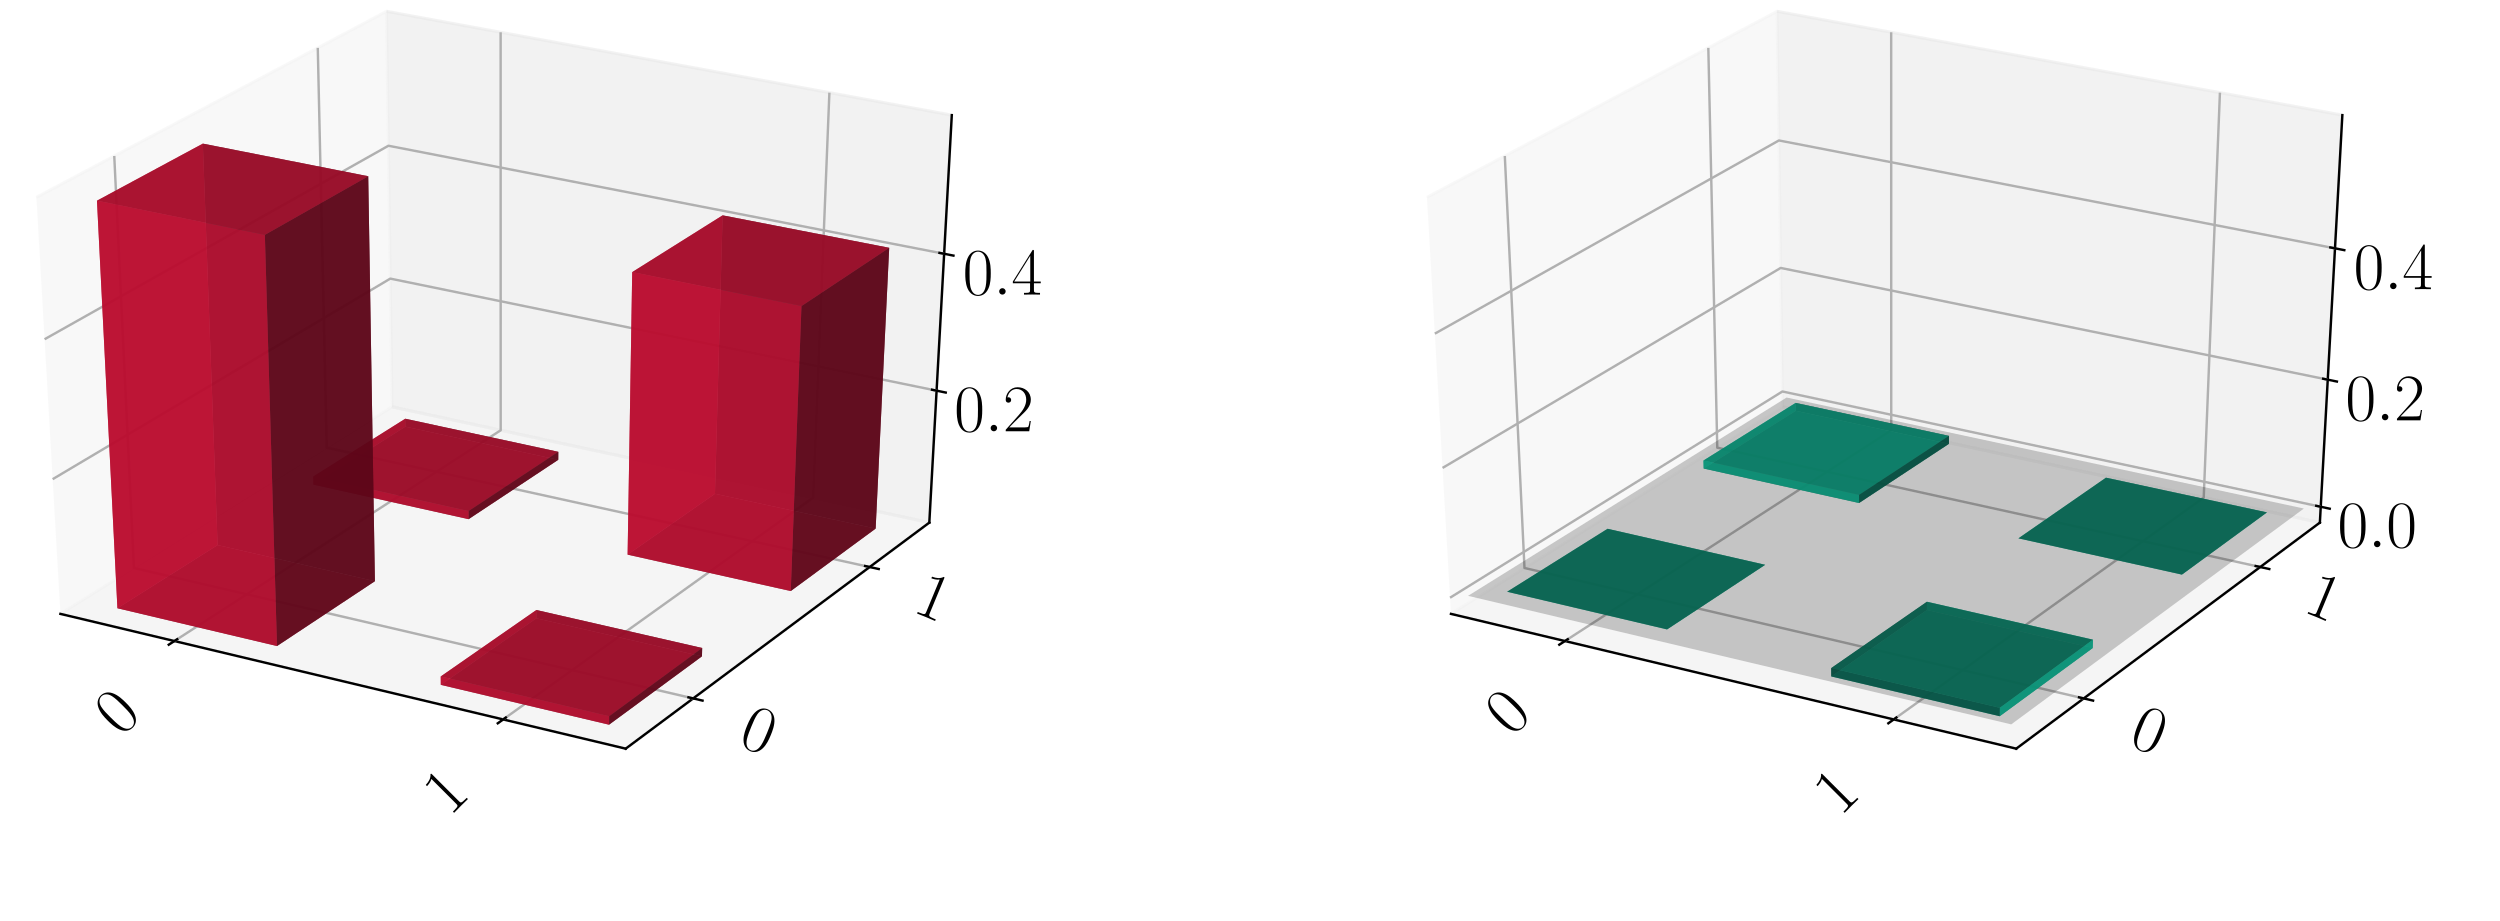 <?xml version="1.0" encoding="utf-8" standalone="no"?>
<!DOCTYPE svg PUBLIC "-//W3C//DTD SVG 1.1//EN"
  "http://www.w3.org/Graphics/SVG/1.1/DTD/svg11.dtd">
<!-- Created with matplotlib (https://matplotlib.org/) -->
<svg height="302.4pt" version="1.1" viewBox="0 0 820.8 302.4" width="820.8pt" xmlns="http://www.w3.org/2000/svg" xmlns:xlink="http://www.w3.org/1999/xlink">
 <defs>
  <style type="text/css">
*{stroke-linecap:butt;stroke-linejoin:round;}
  </style>
 </defs>
 <g id="figure_1">
  <g id="patch_1">
   <path d="M 0 302.4 
L 820.8 302.4 
L 820.8 0 
L 0 0 
z
" style="fill:#ffffff;"/>
  </g>
  <g id="patch_2">
   <path d="M -30.6 262.8 
L 349.855 262.8 
L 349.855 -14.4 
L -30.6 -14.4 
z
" style="fill:#ffffff;"/>
  </g>
  <g id="pane3d_1">
   <g id="patch_3">
    <path d="M 19.835 201.549 
L 128.723 133.585 
L 126.91 3.719 
L 11.951 64.782 
" style="fill:#f2f2f2;opacity:0.5;stroke:#f2f2f2;stroke-linejoin:miter;"/>
   </g>
  </g>
  <g id="pane3d_2">
   <g id="patch_4">
    <path d="M 128.723 133.585 
L 305.112 171.581 
L 312.492 37.799 
L 126.91 3.719 
" style="fill:#e6e6e6;opacity:0.5;stroke:#e6e6e6;stroke-linejoin:miter;"/>
   </g>
  </g>
  <g id="pane3d_3">
   <g id="patch_5">
    <path d="M 19.835 201.549 
L 205.42 245.801 
L 305.112 171.581 
L 128.723 133.585 
" style="fill:#ececec;opacity:0.5;stroke:#ececec;stroke-linejoin:miter;"/>
   </g>
  </g>
  <g id="axis3d_1">
   <g id="line2d_1">
    <path d="M 19.835 201.549 
L 205.42 245.801 
" style="fill:none;stroke:#000000;stroke-linecap:square;stroke-width:0.8;"/>
   </g>
   <g id="Line3DCollection_1">
    <path d="M 57.255 210.471 
L 164.384 141.267 
L 164.365 10.597 
" style="fill:none;stroke:#b0b0b0;stroke-width:0.8;"/>
    <path d="M 165.194 236.209 
L 266.98 163.367 
L 272.304 30.419 
" style="fill:none;stroke:#b0b0b0;stroke-width:0.8;"/>
   </g>
   <g id="xtick_1">
    <g id="line2d_2">
     <path d="M 58.178 209.875 
L 55.405 211.667 
" style="fill:none;stroke:#000000;stroke-linecap:square;stroke-width:0.8;"/>
    </g>
    <g id="text_1">
     <!-- 0 -->
     <defs>
      <path d="M 42 31.844 
C 42 37.969 41.906 48.422 37.703 56.453 
C 34 63.484 28.094 66 22.906 66 
C 18.094 66 12 63.781 8.203 56.562 
C 4.203 49.016 3.797 39.672 3.797 31.844 
C 3.797 26.109 3.906 17.375 7 9.734 
C 11.297 -0.609 19 -2 22.906 -2 
C 27.5 -2 34.5 -0.109 38.594 9.438 
C 41.594 16.375 42 24.5 42 31.844 
z
M 22.906 -0.406 
C 16.5 -0.406 12.703 5.125 11.297 12.75 
C 10.203 18.688 10.203 27.328 10.203 32.953 
C 10.203 40.688 10.203 47.109 11.5 53.234 
C 13.406 61.781 19 64.391 22.906 64.391 
C 27 64.391 32.297 61.672 34.203 53.438 
C 35.5 47.719 35.594 40.984 35.594 32.953 
C 35.594 26.422 35.594 18.375 34.406 12.453 
C 32.297 1.5 26.406 -0.406 22.906 -0.406 
z
" id="CMR17-48"/>
     </defs>
     <g transform="translate(39.74 242.136)rotate(-45)scale(0.22 -0.22)">
      <use transform="scale(0.996)" xlink:href="#CMR17-48"/>
     </g>
    </g>
   </g>
   <g id="xtick_2">
    <g id="line2d_3">
     <path d="M 166.073 235.58 
L 163.433 237.47 
" style="fill:none;stroke:#000000;stroke-linecap:square;stroke-width:0.8;"/>
    </g>
    <g id="text_2">
     <!-- 1 -->
     <defs>
      <path d="M 26.594 63.797 
C 26.594 65.891 26.5 66 25.094 66 
C 21.203 61.359 15.297 59.891 9.703 59.688 
C 9.406 59.688 8.906 59.688 8.797 59.5 
C 8.703 59.297 8.703 59.094 8.703 57 
C 11.797 57 17 57.594 21 59.984 
L 21 7.297 
C 21 3.797 20.797 2.594 12.203 2.594 
L 9.203 2.594 
L 9.203 0 
C 14 0.094 19 0.188 23.797 0.188 
C 28.594 0.188 33.594 0.094 38.406 0 
L 38.406 2.594 
L 35.406 2.594 
C 26.797 2.594 26.594 3.688 26.594 7.297 
z
" id="CMR17-49"/>
     </defs>
     <g transform="translate(147.674 268.293)rotate(-45)scale(0.22 -0.22)">
      <use transform="scale(0.996)" xlink:href="#CMR17-49"/>
     </g>
    </g>
   </g>
  </g>
  <g id="axis3d_2">
   <g id="line2d_4">
    <path d="M 305.112 171.581 
L 205.42 245.801 
" style="fill:none;stroke:#000000;stroke-linecap:square;stroke-width:0.8;"/>
   </g>
   <g id="Line3DCollection_2">
    <path d="M 37.513 51.204 
L 43.974 186.482 
L 227.578 229.304 
" style="fill:none;stroke:#b0b0b0;stroke-width:0.8;"/>
    <path d="M 104.331 15.713 
L 107.269 146.976 
L 285.522 186.165 
" style="fill:none;stroke:#b0b0b0;stroke-width:0.8;"/>
   </g>
   <g id="xtick_3">
    <g id="line2d_5">
     <path d="M 226.042 228.946 
L 230.653 230.022 
" style="fill:none;stroke:#000000;stroke-linecap:square;stroke-width:0.8;"/>
    </g>
    <g id="text_3">
     <!-- 0 -->
     <g transform="translate(241.875 244.311)rotate(-337.5)scale(0.22 -0.22)">
      <use transform="scale(0.996)" xlink:href="#CMR17-48"/>
     </g>
    </g>
   </g>
   <g id="xtick_4">
    <g id="line2d_6">
     <path d="M 284.034 185.838 
L 288.502 186.821 
" style="fill:none;stroke:#000000;stroke-linecap:square;stroke-width:0.8;"/>
    </g>
    <g id="text_4">
     <!-- 1 -->
     <g transform="translate(299.232 200.666)rotate(-337.5)scale(0.22 -0.22)">
      <use transform="scale(0.996)" xlink:href="#CMR17-49"/>
     </g>
    </g>
   </g>
  </g>
  <g id="axis3d_3">
   <g id="line2d_7">
    <path d="M 305.112 171.581 
L 312.492 37.799 
" style="fill:none;stroke:#000000;stroke-linecap:square;stroke-width:0.8;"/>
   </g>
   <g id="Line3DCollection_3">
    <path d="M 307.501 128.266 
L 128.135 91.476 
L 17.285 157.319 
" style="fill:none;stroke:#b0b0b0;stroke-width:0.8;"/>
    <path d="M 309.98 83.326 
L 127.526 47.85 
L 14.637 111.378 
" style="fill:none;stroke:#b0b0b0;stroke-width:0.8;"/>
   </g>
   <g id="xtick_5">
    <g id="line2d_8">
     <path d="M 306.004 127.959 
L 310.499 128.881 
" style="fill:none;stroke:#000000;stroke-linecap:square;stroke-width:0.8;"/>
    </g>
    <g id="text_5">
     <!-- $0.2$ -->
     <defs>
      <path d="M 18.406 4.797 
C 18.406 7.688 16 9.688 13.594 9.688 
C 10.703 9.688 8.703 7.297 8.703 4.891 
C 8.703 2 11.094 0 13.5 0 
C 16.406 0 18.406 2.391 18.406 4.797 
z
" id="CMMI12-58"/>
      <path d="M 41.703 15.469 
L 39.906 15.469 
C 38.906 8.391 38.094 7.188 37.703 6.594 
C 37.203 5.797 30 5.797 28.594 5.797 
L 9.406 5.797 
C 13 9.688 20 16.766 28.5 24.938 
C 34.594 30.719 41.703 37.5 41.703 47.391 
C 41.703 59.188 32.297 66 21.797 66 
C 10.797 66 4.094 56.297 4.094 47.297 
C 4.094 43.391 7 42.891 8.203 42.891 
C 9.203 42.891 12.203 43.484 12.203 46.984 
C 12.203 50.094 9.594 51 8.203 51 
C 7.594 51 7 50.891 6.594 50.688 
C 8.5 59.188 14.297 63.391 20.406 63.391 
C 29.094 63.391 34.797 56.5 34.797 47.391 
C 34.797 38.703 29.703 31.219 24 24.734 
L 4.094 2.297 
L 4.094 0 
L 39.297 0 
z
" id="CMR17-50"/>
     </defs>
     <g transform="translate(313.287 141.603)scale(0.22 -0.22)">
      <use transform="scale(0.996)" xlink:href="#CMR17-48"/>
      <use transform="translate(45.69 0)scale(0.996)" xlink:href="#CMMI12-58"/>
      <use transform="translate(72.788 0)scale(0.996)" xlink:href="#CMR17-50"/>
     </g>
    </g>
   </g>
   <g id="xtick_6">
    <g id="line2d_9">
     <path d="M 308.456 83.029 
L 313.032 83.919 
" style="fill:none;stroke:#000000;stroke-linecap:square;stroke-width:0.8;"/>
    </g>
    <g id="text_6">
     <!-- $0.4$ -->
     <defs>
      <path d="M 33.594 64.797 
C 33.594 66.891 33.5 67 31.703 67 
L 2 19.594 
L 2 17 
L 27.797 17 
L 27.797 7.188 
C 27.797 3.594 27.594 2.594 20.594 2.594 
L 18.703 2.594 
L 18.703 0 
C 21.906 0.188 27.297 0.188 30.703 0.188 
C 34.094 0.188 39.5 0.188 42.703 0 
L 42.703 2.594 
L 40.797 2.594 
C 33.797 2.594 33.594 3.594 33.594 7.188 
L 33.594 17 
L 43.797 17 
L 43.797 19.594 
L 33.594 19.594 
z
M 28.094 58.172 
L 28.094 19.594 
L 4 19.594 
z
" id="CMR17-52"/>
     </defs>
     <g transform="translate(316.087 96.729)scale(0.22 -0.22)">
      <use transform="scale(0.996)" xlink:href="#CMR17-48"/>
      <use transform="translate(45.69 0)scale(0.996)" xlink:href="#CMMI12-58"/>
      <use transform="translate(72.788 0)scale(0.996)" xlink:href="#CMR17-52"/>
     </g>
    </g>
   </g>
  </g>
  <g id="axes_1">
   <g id="Poly3DCollection_1">
    <path clip-path="url(#p45a487b7c3)" d="M 133.084 140.077 
L 133.052 137.476 
L 183.306 148.338 
L 183.287 150.96 
z
" style="fill:#5d0618;fill-opacity:0.8;"/>
    <path clip-path="url(#p45a487b7c3)" d="M 102.927 159.098 
L 102.864 156.46 
L 133.052 137.476 
L 133.084 140.077 
z
" style="fill:#ba0c2f;fill-opacity:0.8;"/>
    <path clip-path="url(#p45a487b7c3)" d="M 102.927 159.098 
L 133.084 140.077 
L 183.287 150.96 
L 153.844 170.456 
z
" style="fill:#74081d;fill-opacity:0.8;"/>
    <path clip-path="url(#p45a487b7c3)" d="M 102.864 156.46 
L 153.833 167.797 
L 183.306 148.338 
L 133.052 137.476 
z
" style="fill:#a30a29;fill-opacity:0.8;"/>
    <path clip-path="url(#p45a487b7c3)" d="M 153.844 170.456 
L 183.287 150.96 
L 183.306 148.338 
L 153.833 167.797 
z
" style="fill:#5d0618;fill-opacity:0.8;"/>
    <path clip-path="url(#p45a487b7c3)" d="M 102.927 159.098 
L 153.844 170.456 
L 153.833 167.797 
L 102.864 156.46 
z
" style="fill:#ba0c2f;fill-opacity:0.8;"/>
   </g>
   <g id="Poly3DCollection_2">
    <path clip-path="url(#p45a487b7c3)" d="M 206.057 182.104 
L 234.74 162.114 
L 287.492 173.548 
L 259.617 194.052 
z
" style="fill:#74081d;fill-opacity:0.8;"/>
    <path clip-path="url(#p45a487b7c3)" d="M 234.74 162.114 
L 237.245 70.701 
L 291.942 81.356 
L 287.492 173.548 
z
" style="fill:#5d0618;fill-opacity:0.8;"/>
    <path clip-path="url(#p45a487b7c3)" d="M 206.057 182.104 
L 207.569 89.335 
L 237.245 70.701 
L 234.74 162.114 
z
" style="fill:#ba0c2f;fill-opacity:0.8;"/>
    <path clip-path="url(#p45a487b7c3)" d="M 259.617 194.052 
L 287.492 173.548 
L 291.942 81.356 
L 263.136 100.486 
z
" style="fill:#5d0618;fill-opacity:0.8;"/>
    <path clip-path="url(#p45a487b7c3)" d="M 206.057 182.104 
L 259.617 194.052 
L 263.136 100.486 
L 207.569 89.335 
z
" style="fill:#ba0c2f;fill-opacity:0.8;"/>
    <path clip-path="url(#p45a487b7c3)" d="M 207.569 89.335 
L 263.136 100.486 
L 291.942 81.356 
L 237.245 70.701 
z
" style="fill:#a30a29;fill-opacity:0.8;"/>
   </g>
   <g id="Poly3DCollection_3">
    <path clip-path="url(#p45a487b7c3)" d="M 176.081 202.996 
L 176.094 200.277 
L 230.541 212.751 
L 230.469 215.492 
z
" style="fill:#5d0618;fill-opacity:0.8;"/>
    <path clip-path="url(#p45a487b7c3)" d="M 144.722 224.851 
L 144.7 222.094 
L 176.094 200.277 
L 176.081 202.996 
z
" style="fill:#ba0c2f;fill-opacity:0.8;"/>
    <path clip-path="url(#p45a487b7c3)" d="M 144.722 224.851 
L 176.081 202.996 
L 230.469 215.492 
L 199.958 237.934 
z
" style="fill:#74081d;fill-opacity:0.8;"/>
    <path clip-path="url(#p45a487b7c3)" d="M 144.7 222.094 
L 199.997 235.155 
L 230.541 212.751 
L 176.094 200.277 
z
" style="fill:#a30a29;fill-opacity:0.8;"/>
    <path clip-path="url(#p45a487b7c3)" d="M 199.958 237.934 
L 230.469 215.492 
L 230.541 212.751 
L 199.997 235.155 
z
" style="fill:#5d0618;fill-opacity:0.8;"/>
    <path clip-path="url(#p45a487b7c3)" d="M 144.722 224.851 
L 199.958 237.934 
L 199.997 235.155 
L 144.7 222.094 
z
" style="fill:#ba0c2f;fill-opacity:0.8;"/>
   </g>
   <g id="Poly3DCollection_4">
    <path clip-path="url(#p45a487b7c3)" d="M 38.55 199.702 
L 71.446 178.954 
L 123.091 190.82 
L 90.939 212.111 
z
" style="fill:#74081d;fill-opacity:0.8;"/>
    <path clip-path="url(#p45a487b7c3)" d="M 71.446 178.954 
L 66.597 47.153 
L 120.897 57.862 
L 123.091 190.82 
z
" style="fill:#5d0618;fill-opacity:0.8;"/>
    <path clip-path="url(#p45a487b7c3)" d="M 38.55 199.702 
L 31.837 65.887 
L 66.597 47.153 
L 71.446 178.954 
z
" style="fill:#ba0c2f;fill-opacity:0.8;"/>
    <path clip-path="url(#p45a487b7c3)" d="M 90.939 212.111 
L 123.091 190.82 
L 120.897 57.862 
L 86.958 77.112 
z
" style="fill:#5d0618;fill-opacity:0.8;"/>
    <path clip-path="url(#p45a487b7c3)" d="M 38.55 199.702 
L 90.939 212.111 
L 86.958 77.112 
L 31.837 65.887 
z
" style="fill:#ba0c2f;fill-opacity:0.8;"/>
    <path clip-path="url(#p45a487b7c3)" d="M 31.837 65.887 
L 86.958 77.112 
L 120.897 57.862 
L 66.597 47.153 
z
" style="fill:#a30a29;fill-opacity:0.8;"/>
   </g>
  </g>
  <g id="patch_6">
   <path d="M 425.945 262.8 
L 806.4 262.8 
L 806.4 -14.4 
L 425.945 -14.4 
z
" style="fill:#ffffff;"/>
  </g>
  <g id="pane3d_4">
   <g id="patch_7">
    <path d="M 476.381 201.549 
L 585.269 133.585 
L 583.456 3.719 
L 468.496 64.782 
" style="fill:#f2f2f2;opacity:0.5;stroke:#f2f2f2;stroke-linejoin:miter;"/>
   </g>
  </g>
  <g id="pane3d_5">
   <g id="patch_8">
    <path d="M 585.269 133.585 
L 761.657 171.581 
L 769.037 37.799 
L 583.456 3.719 
" style="fill:#e6e6e6;opacity:0.5;stroke:#e6e6e6;stroke-linejoin:miter;"/>
   </g>
  </g>
  <g id="pane3d_6">
   <g id="patch_9">
    <path d="M 476.381 201.549 
L 661.965 245.801 
L 761.657 171.581 
L 585.269 133.585 
" style="fill:#ececec;opacity:0.5;stroke:#ececec;stroke-linejoin:miter;"/>
   </g>
  </g>
  <g id="axis3d_4">
   <g id="line2d_10">
    <path d="M 476.381 201.549 
L 661.965 245.801 
" style="fill:none;stroke:#000000;stroke-linecap:square;stroke-width:0.8;"/>
   </g>
   <g id="Line3DCollection_4">
    <path d="M 513.8 210.471 
L 620.93 141.267 
L 620.91 10.597 
" style="fill:none;stroke:#b0b0b0;stroke-width:0.8;"/>
    <path d="M 621.74 236.209 
L 723.525 163.367 
L 728.849 30.419 
" style="fill:none;stroke:#b0b0b0;stroke-width:0.8;"/>
   </g>
   <g id="xtick_7">
    <g id="line2d_11">
     <path d="M 514.724 209.875 
L 511.95 211.667 
" style="fill:none;stroke:#000000;stroke-linecap:square;stroke-width:0.8;"/>
    </g>
    <g id="text_7">
     <!-- 0 -->
     <g transform="translate(496.286 242.136)rotate(-45)scale(0.22 -0.22)">
      <use transform="scale(0.996)" xlink:href="#CMR17-48"/>
     </g>
    </g>
   </g>
   <g id="xtick_8">
    <g id="line2d_12">
     <path d="M 622.619 235.58 
L 619.978 237.47 
" style="fill:none;stroke:#000000;stroke-linecap:square;stroke-width:0.8;"/>
    </g>
    <g id="text_8">
     <!-- 1 -->
     <g transform="translate(604.219 268.293)rotate(-45)scale(0.22 -0.22)">
      <use transform="scale(0.996)" xlink:href="#CMR17-49"/>
     </g>
    </g>
   </g>
  </g>
  <g id="axis3d_5">
   <g id="line2d_13">
    <path d="M 761.657 171.581 
L 661.965 245.801 
" style="fill:none;stroke:#000000;stroke-linecap:square;stroke-width:0.8;"/>
   </g>
   <g id="Line3DCollection_5">
    <path d="M 494.059 51.204 
L 500.519 186.482 
L 684.123 229.304 
" style="fill:none;stroke:#b0b0b0;stroke-width:0.8;"/>
    <path d="M 560.876 15.713 
L 563.814 146.976 
L 742.068 186.165 
" style="fill:none;stroke:#b0b0b0;stroke-width:0.8;"/>
   </g>
   <g id="xtick_9">
    <g id="line2d_14">
     <path d="M 682.587 228.946 
L 687.198 230.022 
" style="fill:none;stroke:#000000;stroke-linecap:square;stroke-width:0.8;"/>
    </g>
    <g id="text_9">
     <!-- 0 -->
     <g transform="translate(698.42 244.311)rotate(-337.5)scale(0.22 -0.22)">
      <use transform="scale(0.996)" xlink:href="#CMR17-48"/>
     </g>
    </g>
   </g>
   <g id="xtick_10">
    <g id="line2d_15">
     <path d="M 740.579 185.838 
L 745.047 186.821 
" style="fill:none;stroke:#000000;stroke-linecap:square;stroke-width:0.8;"/>
    </g>
    <g id="text_10">
     <!-- 1 -->
     <g transform="translate(755.777 200.666)rotate(-337.5)scale(0.22 -0.22)">
      <use transform="scale(0.996)" xlink:href="#CMR17-49"/>
     </g>
    </g>
   </g>
  </g>
  <g id="axis3d_6">
   <g id="line2d_16">
    <path d="M 761.657 171.581 
L 769.037 37.799 
" style="fill:none;stroke:#000000;stroke-linecap:square;stroke-width:0.8;"/>
   </g>
   <g id="Line3DCollection_6">
    <path d="M 761.944 166.383 
L 585.198 128.529 
L 476.075 196.243 
" style="fill:none;stroke:#b0b0b0;stroke-width:0.8;"/>
    <path d="M 764.246 124.654 
L 584.632 87.968 
L 473.618 153.629 
" style="fill:none;stroke:#b0b0b0;stroke-width:0.8;"/>
    <path d="M 766.624 81.536 
L 584.048 46.114 
L 471.077 109.547 
" style="fill:none;stroke:#b0b0b0;stroke-width:0.8;"/>
   </g>
   <g id="xtick_11">
    <g id="line2d_17">
     <path d="M 760.469 166.067 
L 764.896 167.016 
" style="fill:none;stroke:#000000;stroke-linecap:square;stroke-width:0.8;"/>
    </g>
    <g id="text_11">
     <!-- $0.0$ -->
     <g transform="translate(767.458 179.667)scale(0.22 -0.22)">
      <use transform="scale(0.996)" xlink:href="#CMR17-48"/>
      <use transform="translate(45.69 0)scale(0.996)" xlink:href="#CMMI12-58"/>
      <use transform="translate(72.788 0)scale(0.996)" xlink:href="#CMR17-48"/>
     </g>
    </g>
   </g>
   <g id="xtick_12">
    <g id="line2d_18">
     <path d="M 762.746 124.348 
L 767.248 125.267 
" style="fill:none;stroke:#000000;stroke-linecap:square;stroke-width:0.8;"/>
    </g>
    <g id="text_12">
     <!-- $0.2$ -->
     <g transform="translate(770.058 137.996)scale(0.22 -0.22)">
      <use transform="scale(0.996)" xlink:href="#CMR17-48"/>
      <use transform="translate(45.69 0)scale(0.996)" xlink:href="#CMMI12-58"/>
      <use transform="translate(72.788 0)scale(0.996)" xlink:href="#CMR17-50"/>
     </g>
    </g>
   </g>
   <g id="xtick_13">
    <g id="line2d_19">
     <path d="M 765.099 81.24 
L 769.679 82.129 
" style="fill:none;stroke:#000000;stroke-linecap:square;stroke-width:0.8;"/>
    </g>
    <g id="text_13">
     <!-- $0.4$ -->
     <g transform="translate(772.744 94.942)scale(0.22 -0.22)">
      <use transform="scale(0.996)" xlink:href="#CMR17-48"/>
      <use transform="translate(45.69 0)scale(0.996)" xlink:href="#CMMI12-58"/>
      <use transform="translate(72.788 0)scale(0.996)" xlink:href="#CMR17-52"/>
     </g>
    </g>
   </g>
  </g>
  <g id="axes_2">
   <g id="Poly3DCollection_5">
    <path clip-path="url(#p93753b034d)" d="M 589.565 134.883 
L 589.533 132.284 
L 639.889 143.104 
L 639.87 145.723 
z
" style="fill:#065d4c;fill-opacity:0.8;"/>
    <path clip-path="url(#p93753b034d)" d="M 559.345 153.83 
L 559.282 151.195 
L 589.533 132.284 
L 589.565 134.883 
z
" style="fill:#0cba97;fill-opacity:0.8;"/>
    <path clip-path="url(#p93753b034d)" d="M 559.345 153.83 
L 589.565 134.883 
L 639.87 145.723 
L 610.367 165.146 
z
" style="fill:#08745e;fill-opacity:0.8;"/>
    <path clip-path="url(#p93753b034d)" d="M 559.282 151.195 
L 610.356 162.489 
L 639.889 143.104 
L 589.533 132.284 
z
" style="fill:#0aa384;fill-opacity:0.8;"/>
    <path clip-path="url(#p93753b034d)" d="M 610.367 165.146 
L 639.87 145.723 
L 639.889 143.104 
L 610.356 162.489 
z
" style="fill:#065d4c;fill-opacity:0.8;"/>
    <path clip-path="url(#p93753b034d)" d="M 559.345 153.83 
L 610.367 165.146 
L 610.356 162.489 
L 559.282 151.195 
z
" style="fill:#0cba97;fill-opacity:0.8;"/>
   </g>
   <g id="Poly3DCollection_6">
    <path clip-path="url(#p93753b034d)" d="M 691.43 156.835 
L 691.43 156.835 
L 744.294 168.227 
L 744.294 168.227 
z
" style="fill:#065d4c;fill-opacity:0.8;"/>
    <path clip-path="url(#p93753b034d)" d="M 662.69 176.751 
L 662.69 176.751 
L 691.43 156.835 
L 691.43 156.835 
z
" style="fill:#065d4c;fill-opacity:0.8;"/>
    <path clip-path="url(#p93753b034d)" d="M 662.69 176.751 
L 716.365 188.655 
L 744.294 168.227 
L 691.43 156.835 
z
" style="fill:#0aa384;fill-opacity:0.8;"/>
    <path clip-path="url(#p93753b034d)" d="M 662.69 176.751 
L 691.43 156.835 
L 744.294 168.227 
L 716.365 188.655 
z
" style="fill:#08745e;fill-opacity:0.8;"/>
    <path clip-path="url(#p93753b034d)" d="M 716.365 188.655 
L 744.294 168.227 
L 744.294 168.227 
L 716.365 188.655 
z
" style="fill:#065d4c;fill-opacity:0.8;"/>
    <path clip-path="url(#p93753b034d)" d="M 662.69 176.751 
L 716.365 188.655 
L 716.365 188.655 
L 662.69 176.751 
z
" style="fill:#065d4c;fill-opacity:0.8;"/>
   </g>
   <g id="Poly3DCollection_7">
    <path clip-path="url(#p93753b034d)" d="M 527.795 173.612 
L 527.795 173.612 
L 579.548 185.435 
L 579.548 185.435 
z
" style="fill:#065d4c;fill-opacity:0.8;"/>
    <path clip-path="url(#p93753b034d)" d="M 494.824 194.285 
L 494.824 194.285 
L 527.795 173.612 
L 527.795 173.612 
z
" style="fill:#065d4c;fill-opacity:0.8;"/>
    <path clip-path="url(#p93753b034d)" d="M 494.824 194.285 
L 547.323 206.65 
L 579.548 185.435 
L 527.795 173.612 
z
" style="fill:#0aa384;fill-opacity:0.8;"/>
    <path clip-path="url(#p93753b034d)" d="M 494.824 194.285 
L 527.795 173.612 
L 579.548 185.435 
L 547.323 206.65 
z
" style="fill:#08745e;fill-opacity:0.8;"/>
    <path clip-path="url(#p93753b034d)" d="M 547.323 206.65 
L 579.548 185.435 
L 579.548 185.435 
L 547.323 206.65 
z
" style="fill:#065d4c;fill-opacity:0.8;"/>
    <path clip-path="url(#p93753b034d)" d="M 494.824 194.285 
L 547.323 206.65 
L 547.323 206.65 
L 494.824 194.285 
z
" style="fill:#065d4c;fill-opacity:0.8;"/>
   </g>
   <g id="Poly3DCollection_8">
    <path clip-path="url(#p93753b034d)" d="M 632.651 197.567 
L 632.639 200.277 
L 687.086 212.751 
L 687.158 210.018 
z
" style="fill:#0cba97;fill-opacity:0.8;"/>
    <path clip-path="url(#p93753b034d)" d="M 601.224 219.345 
L 601.246 222.094 
L 632.639 200.277 
L 632.651 197.567 
z
" style="fill:#065d4c;fill-opacity:0.8;"/>
    <path clip-path="url(#p93753b034d)" d="M 601.246 222.094 
L 656.543 235.155 
L 687.086 212.751 
L 632.639 200.277 
z
" style="fill:#0aa384;fill-opacity:0.8;"/>
    <path clip-path="url(#p93753b034d)" d="M 601.224 219.345 
L 632.651 197.567 
L 687.158 210.018 
L 656.582 232.383 
z
" style="fill:#08745e;fill-opacity:0.8;"/>
    <path clip-path="url(#p93753b034d)" d="M 656.582 232.383 
L 687.158 210.018 
L 687.086 212.751 
L 656.543 235.155 
z
" style="fill:#0cba97;fill-opacity:0.8;"/>
    <path clip-path="url(#p93753b034d)" d="M 601.224 219.345 
L 656.582 232.383 
L 656.543 235.155 
L 601.246 222.094 
z
" style="fill:#065d4c;fill-opacity:0.8;"/>
   </g>
   <g id="Poly3DCollection_9">
    <path clip-path="url(#p93753b034d)" d="M 481.976 195.627 
L 660.325 237.829 
L 756.404 166.962 
L 586.564 130.516 
z
" style="fill-opacity:0.2;"/>
   </g>
  </g>
 </g>
 <defs>
  <clipPath id="p45a487b7c3">
   <rect height="277.2" width="380.455" x="-30.6" y="-14.4"/>
  </clipPath>
  <clipPath id="p93753b034d">
   <rect height="277.2" width="380.455" x="425.945" y="-14.4"/>
  </clipPath>
 </defs>
</svg>
